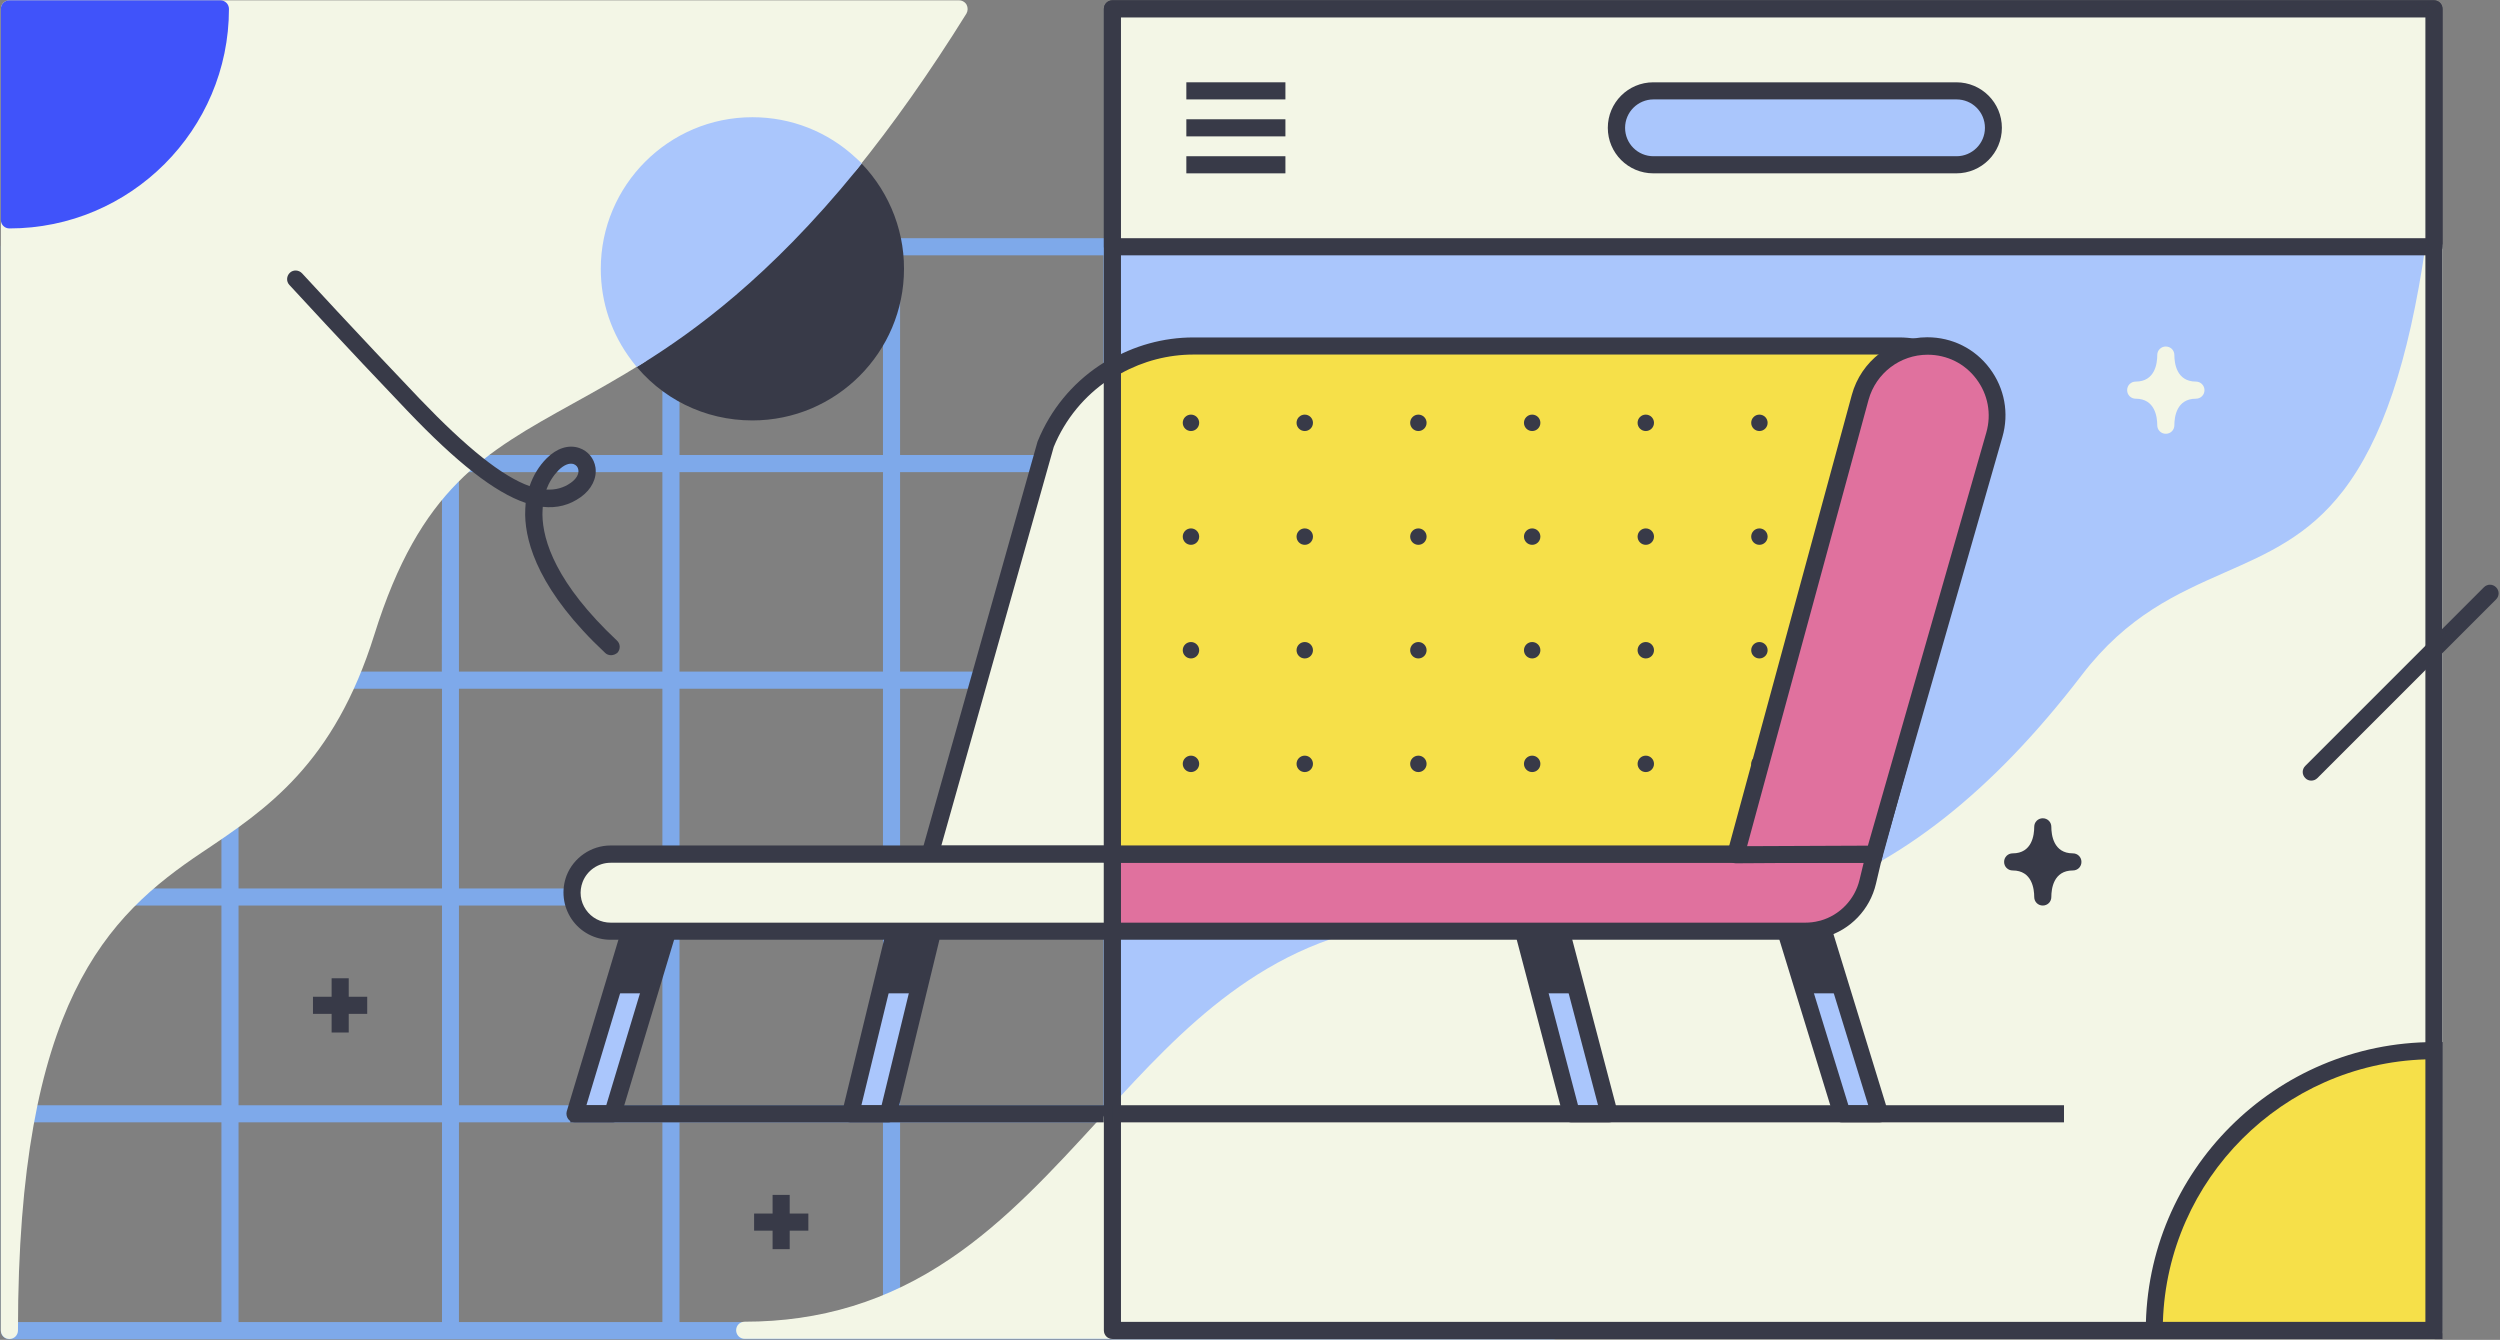 <svg xmlns="http://www.w3.org/2000/svg" xmlns:xlink="http://www.w3.org/1999/xlink" width="1461" height="783" version="1.1" viewBox="0 0 1461 783"><rect x="0" y="0" width="1461" height="783" fill="#808080" stroke="none"/><title>ar</title><desc>Created with Sketch.</desc><g id="Page-1" fill="none" fill-rule="evenodd" stroke="none" stroke-width="1"><g id="ar" transform="translate(-240, -135)"><g id="Group" transform="translate(240, 135)"><path id="Shape" fill="#7EA9EA" fill-rule="nonzero" d="M907.5,139.2 L778.6,139.2 L649.8,139.2 L521,139.2 L392.1,139.2 L263.2,139.2 L134.4,139.2 L5.5,139.2 C2.7,139.2 0.5,141.4 0.5,144.2 L0.5,270.9 L0.5,397.6 L0.5,524.3 L0.5,651 L0.5,777.7 C0.5,780.5 2.7,782.7 5.5,782.7 L134.4,782.7 L263.3,782.7 L392.2,782.7 L521,782.7 L649.9,782.7 L778.8,782.7 L907.7,782.7 C910.5,782.7 912.7,780.5 912.7,777.7 L912.7,650.9 L912.7,524.2 L912.7,397.5 L912.7,270.9 L912.7,144.2 C912.5,141.4 910.3,139.2 907.5,139.2 Z M902.5,392.5 L783.6,392.5 L783.6,275.9 L902.5,275.9 L902.5,392.5 Z M902.5,519.2 L783.6,519.2 L783.6,402.5 L902.5,402.5 L902.5,519.2 Z M10.5,402.5 L129.4,402.5 L129.4,519.2 L10.5,519.2 L10.5,402.5 Z M139.4,402.5 L258.3,402.5 L258.3,519.2 L139.4,519.2 L139.4,402.5 Z M268.2,402.5 L387.1,402.5 L387.1,519.2 L268.2,519.2 L268.2,402.5 Z M397.1,402.5 L516,402.5 L516,519.2 L397.1,519.2 L397.1,402.5 Z M526,402.5 L644.9,402.5 L644.9,519.2 L526,519.2 L526,402.5 Z M654.8,402.5 L773.7,402.5 L773.7,519.2 L654.8,519.2 L654.8,402.5 Z M773.7,392.5 L654.8,392.5 L654.8,275.9 L773.7,275.9 L773.7,392.5 L773.7,392.5 Z M644.8,392.5 L526,392.5 L526,275.9 L644.9,275.9 L644.9,392.5 L644.8,392.5 Z M516,392.5 L397.1,392.5 L397.1,275.9 L516,275.9 L516,392.5 Z M387.1,392.5 L268.2,392.5 L268.2,275.9 L387.1,275.9 L387.1,392.5 L387.1,392.5 Z M258.2,392.5 L139.4,392.5 L139.4,275.9 L258.3,275.9 L258.2,392.5 L258.2,392.5 Z M129.4,392.5 L10.5,392.5 L10.5,275.9 L129.4,275.9 L129.4,392.5 Z M10.5,529.2 L129.4,529.2 L129.4,645.9 L10.5,645.9 L10.5,529.2 Z M139.4,529.2 L258.3,529.2 L258.3,645.9 L139.4,645.9 L139.4,529.2 Z M268.2,529.2 L387.1,529.2 L387.1,645.9 L268.2,645.9 L268.2,529.2 Z M397.1,529.2 L516,529.2 L516,645.9 L397.1,645.9 L397.1,529.2 Z M526,529.2 L644.9,529.2 L644.9,645.9 L526,645.9 L526,529.2 Z M654.8,529.2 L773.7,529.2 L773.7,645.9 L654.8,645.9 L654.8,529.2 Z M783.7,529.2 L902.6,529.2 L902.6,645.9 L783.7,645.9 L783.7,529.2 L783.7,529.2 Z M902.5,265.9 L783.6,265.9 L783.6,149.2 L902.5,149.2 L902.5,265.9 Z M773.7,265.9 L654.8,265.9 L654.8,149.2 L773.7,149.2 L773.7,265.9 L773.7,265.9 Z M644.8,265.9 L526,265.9 L526,149.2 L644.9,149.2 L644.9,265.9 L644.8,265.9 Z M516,265.9 L397.1,265.9 L397.1,149.2 L516,149.2 L516,265.9 Z M387.1,265.9 L268.2,265.9 L268.2,149.2 L387.1,149.2 L387.1,265.9 L387.1,265.9 Z M258.2,265.9 L139.4,265.9 L139.4,149.2 L258.3,149.2 L258.2,265.9 L258.2,265.9 Z M10.5,149.2 L129.4,149.2 L129.4,265.9 L10.5,265.9 L10.5,149.2 Z M10.5,655.9 L129.4,655.9 L129.4,772.6 L10.5,772.6 L10.5,655.9 Z M139.4,655.9 L258.3,655.9 L258.3,772.6 L139.4,772.6 L139.4,655.9 Z M268.2,655.9 L387.1,655.9 L387.1,772.6 L268.2,772.6 L268.2,655.9 Z M397.1,655.9 L516,655.9 L516,772.6 L397.1,772.6 L397.1,655.9 Z M526,655.9 L644.9,655.9 L644.9,772.6 L526,772.6 L526,655.9 Z M654.8,655.9 L773.7,655.9 L773.7,772.6 L654.8,772.6 L654.8,655.9 Z M902.5,772.5 L783.6,772.5 L783.6,655.9 L902.5,655.9 L902.5,772.5 Z"/><path id="Path" fill="#F3F6E6" fill-rule="nonzero" d="M1423,139.2 C1420.5,138.9 1418.1,140.6 1417.6,143 C1392.2,252.8 1333.3,278.6 1281.2,301.3 C1249,315.4 1218.7,328.6 1203.1,360.5 C1164.2,440.2 1115.5,491.1 1054.2,516.1 C1000.6,538 943.7,537.4 893.5,536.9 C867.3,536.6 842.6,536.4 819.6,539.1 C739.3,548.4 690,602.3 642.2,654.4 C615.5,683.5 588,713.6 555.2,735.7 C518.7,760.4 479.5,772.4 435.2,772.4 C432.4,772.4 430.2,774.6 430.2,777.4 C430.2,780.2 432.4,782.4 435.2,782.4 L1422.5,782.4 C1425.3,782.4 1427.5,780.2 1427.5,777.4 L1427.5,144.2 C1427.4,141.6 1425.5,139.5 1423,139.2 Z"/><path id="Path" fill="#383A48" fill-rule="nonzero" d="M500.2,92.3 C499.2,91.4 497.8,90.9 496.4,91 C495,91.1 493.7,91.8 492.9,92.8 C468.8,122.5 429.8,166.3 370.6,203.6 C369.4,204.3 368.6,205.6 368.3,206.9 C368.1,208.3 368.4,209.7 369.2,210.8 C386.1,233 411.8,245.7 439.7,245.7 C488.6,245.7 528.301,205.9 528.301,157.1 C528.4,132.7 518.1,109 500.2,92.3 Z"/><path id="Path" fill="#F3F6E6" fill-rule="nonzero" d="M564.9,2.8 C564,1.2 562.3,0.2 560.5,0.2 L5.5,0.2 C2.7,0.2 0.5,2.4 0.5,5.2 L0.5,777.5 C0.5,780.3 2.7,782.5 5.5,782.5 C8.3,782.5 10.5,780.3 10.5,777.5 C10.5,585.7 62.7,535.2 118.1,498.1 C155.9,472.8 195.1,446.6 218.8,370.8 C245.5,285.4 283,264.6 334.9,235.8 C348.1,228.5 361.7,220.9 376.4,211.7 C377.6,211 378.4,209.7 378.7,208.4 C378.9,207 378.6,205.6 377.7,204.5 C367.3,190.9 361.8,174.5 361.8,157.3 C361.8,114.4 396.7,79.5 439.6,79.5 C459.4,79.5 478.2,86.9 492.6,100.4 C493.6,101.3 495,101.8 496.4,101.7 C497.8,101.6 499.1,100.9 499.9,99.9 C521.5,73.3 543.4,42.3 564.8,7.9 C565.7,6.3 565.7,4.4 564.9,2.8 Z"/><g fill-rule="nonzero" transform="translate(329, 197)"><g transform="translate(209, 0)"><path id="Path" fill="#F3F6E6" d="M556.4,302.2 L5.5,302.2 L73.1,62.6 C87.3,27.9 121.1,5.3 158.5,5.3 L571.1,5.3 C607.5,5.3 632.3,42.2 618.5,76 L556.4,302.2 Z"/><path id="Shape" fill="#383A48" d="M556.4,307.2 L5.5,307.2 C3.9,307.2 2.5,306.5 1.5,305.2 C0.6,304 0.3,302.3 0.7,300.8 L68.3,61.2 C68.4,61 68.4,60.8 68.5,60.7 C83.5,24 118.9,0.3 158.6,0.3 L571.2,0.3 C590,0.3 607.4,9.6 617.9,25.2 C628.3,40.7 630.3,60.3 623.4,77.6 L561.3,303.6 C560.6,305.7 558.6,307.2 556.4,307.2 Z M12.1,297.2 L552.6,297.2 L613.7,74.6 C613.8,74.4 613.8,74.2 613.9,74 C619.8,59.5 618.2,43.7 609.5,30.7 C600.8,17.7 586.8,10.2 571.1,10.2 L158.5,10.2 C123,10.2 91.3,31.4 77.8,64.2 L12.1,297.2 Z"/></g><g transform="translate(2, 319)"><g><polygon id="Path" fill="#AAC6FC" points="65.9 5.7 27 134.9 5 134.9 43.8 5.7"/><path id="Shape" fill="#383A48" d="M27,139.9 L5,139.9 C3.4,139.9 1.9,139.2 1,137.9 C0.1,136.6 -0.2,135 0.2,133.5 L39.1,4.3 C39.7,2.2 41.7,0.7 43.9,0.7 L66,0.7 C67.6,0.7 69.1,1.4 70,2.7 C70.9,4 71.2,5.6 70.8,7.1 L31.9,136.3 C31.2,138.4 29.2,139.9 27,139.9 Z M11.7,129.9 L23.3,129.9 L59.2,10.7 L47.6,10.7 L11.7,129.9 Z"/></g><polygon id="Path" fill="#383A48" points="28.8 64.5 50.8 64.5 65.9 8.8 43.4 8.8"/><g transform="translate(161, 0)"><polygon id="Path" fill="#AAC6FC" points="58.5 5.7 27.1 134.9 5 134.9 36.5 5.7"/><path id="Shape" fill="#383A48" d="M27.1,139.9 L5,139.9 C3.5,139.9 2,139.2 1.1,138 C0.2,136.8 -0.2,135.2 0.2,133.7 L31.6,4.5 C32.1,2.3 34.2,0.7 36.5,0.7 L58.6,0.7 C60.1,0.7 61.6,1.4 62.5,2.6 C63.4,3.8 63.8,5.4 63.4,6.9 L32,136 C31.4,138.3 29.4,139.9 27.1,139.9 Z M11.4,129.9 L23.2,129.9 L52.2,10.7 L40.4,10.7 L11.4,129.9 Z"/></g><polygon id="Path" fill="#383A48" points="186.6 64.5 208.6 64.5 220.9 8.8 198.4 8.8"/></g><g transform="translate(590, 319)"><g transform="translate(153, 0)"><polygon id="Path" fill="#AAC6FC" points="5.1 5.7 44.8 134.9 66.9 134.9 27.1 5.7"/><path id="Shape" fill="#383A48" d="M66.9,139.9 L44.8,139.9 C42.6,139.9 40.7,138.5 40,136.4 L0.3,7.2 C-0.2,5.7 0.1,4 1.1,2.8 C2,1.5 3.5,0.8 5.1,0.8 L27.2,0.8 C29.4,0.8 31.3,2.2 32,4.3 L71.7,133.5 C72.2,135 71.9,136.7 70.9,137.9 C70,139.1 68.5,139.9 66.9,139.9 Z M48.5,129.9 L60.1,129.9 L23.4,10.7 L11.8,10.7 L48.5,129.9 Z"/></g><g><polygon id="Path" fill="#AAC6FC" points="5.7 5.7 39.7 134.9 61.7 134.9 27.8 5.7"/><path id="Shape" fill="#383A48" d="M61.7,139.9 L39.6,139.9 C37.3,139.9 35.3,138.4 34.8,136.2 L0.8,7 C0.4,5.5 0.7,3.9 1.7,2.7 C2.6,1.5 4.1,0.8 5.7,0.8 L27.8,0.8 C30.1,0.8 32.1,2.3 32.6,4.5 L66.6,133.7 C67,135.2 66.7,136.8 65.7,138 C64.7,139.1 63.3,139.9 61.7,139.9 Z M43.5,129.9 L55.2,129.9 L23.9,10.7 L12.2,10.7 L43.5,129.9 Z"/></g><polygon id="Path" fill="#383A48" points="16.8 64.5 38.9 64.5 28.2 8.8 5.7 8.8"/><polygon id="Path" fill="#383A48" points="173.8 64.5 194.7 64.5 181.1 8.8 159.8 8.8"/></g><g transform="translate(0, 297)"><path id="Path" fill="#F3F6E6" d="M27.8,50.2 L724.9,50.2 C742.4,50.2 757.5,38.2 761.6,21.2 L765.4,5.1 L27.8,5.1 C18.5,5.1 10.2,10.8 6.8,19.5 L6.8,19.5 C1.1,34.3 12,50.2 27.8,50.2 Z"/><path id="Shape" fill="#383A48" d="M724.9,55.2 L27.8,55.2 C18.7,55.2 10.2,50.7 5.1,43.2 C-1.30506717e-13,35.7 -1.1,26.2 2.1,17.7 C6.2,7.2 16.5,0.1 27.8,0.1 L765.4,0.1 C766.9,0.1 768.4,0.8 769.3,2 C770.2,3.2 770.6,4.8 770.2,6.3 L766.4,22.4 C761.8,41.7 744.8,55.2 724.9,55.2 Z M27.8,10.2 C20.6,10.2 14.1,14.7 11.5,21.4 C9.4,26.9 10.1,32.8 13.4,37.6 C16.7,42.4 22,45.2 27.9,45.2 L725,45.2 C740.2,45.2 753.3,34.9 756.8,20.1 L759.2,10.2 L27.8,10.2 L27.8,10.2 Z"/></g><rect id="Rectangle" width="890.8" height="10" x="4.3" y="448.9" fill="#383A48"/><g transform="translate(720, 0)"><path id="Path" fill="#E0719E" d="M117.8,5.3 L117.8,5.3 C99.4,5.3 83.3,17.6 78.5,35.3 L5.8,302.6 L86.7,302.2 L157,57.2 C164.5,31.2 144.9,5.3 117.8,5.3 Z"/><path id="Shape" fill="#383A48" d="M5.8,307.5 C4.2,307.5 2.8,306.8 1.8,305.5 C0.8,304.3 0.5,302.6 0.9,301.1 L73.6,33.8 C79,13.9 97.1,0.1 117.7,0.1 C132.2,0.1 145.5,6.7 154.2,18.3 C162.9,29.9 165.6,44.5 161.6,58.4 L91.3,303.4 C90.7,305.5 88.7,307 86.5,307 L5.8,307.5 L5.8,307.5 Z M117.8,10.3 C101.7,10.3 87.6,21.1 83.3,36.6 L12.3,297.5 L82.9,297.2 L152.1,55.8 C155.2,44.9 153.1,33.5 146.3,24.5 C139.5,15.5 129.2,10.3 117.8,10.3 Z"/></g></g><g fill-rule="nonzero" transform="translate(645, 0)"><rect id="Rectangle" width="772.3" height="772.3" x="5.1" y="5.2" fill="#AAC6FC"/><path id="Path" fill="#F3F6E6" d="M777.8,139.2 C775.2,139 772.9,140.9 772.5,143.5 C762.5,211.8 747.1,257.4 724.1,287.1 C704,313.1 680.3,323.5 655.3,334.5 C627.3,346.9 598.3,359.6 571.6,394.5 C519.3,462.8 464.9,505.6 405.2,525.4 C352.8,542.8 303.6,540.7 256,538.6 C227.6,537.4 200.7,536.2 174.4,539.3 C94.3,548.6 44.9,602.4 1.3,649.9 C0.5,650.8 -1.13686838e-13,652 -1.13686838e-13,653.3 L-1.13686838e-13,777.6 C-1.13686838e-13,780.4 2.2,782.6 5,782.6 L777.3,782.6 C780.1,782.6 782.304,780.4 782.304,777.6 L782.304,144.2 C782.4,141.6 780.4,139.4 777.8,139.2 Z"/><path id="Shape" fill="#383A48" d="M777.4,782.5 L5.1,782.5 C2.3,782.5 0.1,780.3 0.1,777.5 L0.1,5.2 C0.1,2.4 2.3,0.2 5.1,0.2 L777.4,0.2 C780.2,0.2 782.4,2.4 782.4,5.2 L782.4,777.5 C782.4,780.3 780.2,782.5 777.4,782.5 Z M10.1,772.5 L772.4,772.5 L772.4,10.2 L10.1,10.2 L10.1,772.5 Z"/></g><g fill-rule="nonzero" transform="translate(645, 0)"><g><rect id="Rectangle" width="772.3" height="139" x="5.1" y="5.2" fill="#F3F6E6"/><path id="Shape" fill="#383A48" d="M777.4,149.2 L5.1,149.2 C2.3,149.2 0.1,147 0.1,144.2 L0.1,5.2 C0.1,2.4 2.3,0.2 5.1,0.2 L777.4,0.2 C780.2,0.2 782.4,2.4 782.4,5.2 L782.4,144.2 C782.4,146.9 780.2,149.2 777.4,149.2 Z M10.1,139.2 L772.4,139.2 L772.4,10.2 L10.1,10.2 L10.1,139.2 Z"/></g><g id="Rectangle" fill="#383A48" transform="translate(48, 48)"><rect width="57.9" height="10" x=".3" y=".1"/><rect width="57.9" height="10" x=".3" y="21.7"/><rect width="57.9" height="10" x=".3" y="43.3"/></g><g transform="translate(294, 48)"><path id="Path" fill="#AAC6FC" d="M204.3,48.3 L27.2,48.3 C15.3,48.3 5.6,38.6 5.6,26.7 L5.6,26.7 C5.6,14.8 15.3,5.1 27.2,5.1 L204.3,5.1 C216.2,5.1 225.9,14.8 225.9,26.7 L225.9,26.7 C225.9,38.6 216.2,48.3 204.3,48.3 Z"/><path id="Shape" fill="#383A48" d="M204.3,53.3 L27.2,53.3 C12.5,53.3 0.6,41.4 0.6,26.7 C0.6,12 12.5,0.1 27.2,0.1 L204.3,0.1 C219,0.1 230.9,12 230.9,26.7 C230.9,41.4 219,53.3 204.3,53.3 Z M27.3,10.1 C18.2,10.1 10.7,17.5 10.7,26.7 C10.7,35.9 18.1,43.3 27.3,43.3 L204.4,43.3 C213.5,43.3 221,35.9 221,26.7 C221,17.5 213.6,10.1 204.4,10.1 L27.3,10.1 Z"/></g></g><g fill-rule="nonzero" transform="translate(1254, 609)"><path id="Path" fill="#F6E049" d="M5,168.5 C5,78.2 78.2,5 168.5,5 L168.5,168.5 L5,168.5 Z"/><path id="Shape" fill="#383A48" d="M173.4,173.5 L0,173.5 L0,168.5 C0,75.6 75.6,0 168.5,0 L173.5,0 L173.4,173.5 L173.4,173.5 Z M10,163.5 L163.4,163.5 L163.4,10.1 C80,12.7 12.6,80.1 10,163.5 Z"/></g><path id="Shape" fill="#383A48" fill-rule="nonzero" d="M357.1,382.9 C355.9,382.9 354.6,382.5 353.7,381.6 C315.5,345.9 307.2,318 306.9,300.9 C306.9,298.5 307,296.2 307.2,293.9 C289.1,287.8 266.8,270.2 238,240 C201.3,201.6 169.4,166.8 169.1,166.5 C167.2,164.5 167.4,161.3 169.4,159.4 C171.4,157.5 174.6,157.7 176.5,159.7 C176.8,160 208.7,194.8 245.3,233.1 C272.7,261.7 293.5,278.4 309.5,284.1 C311.6,277.9 315,272.3 319.5,267.8 C325.4,261.9 332.3,259.7 338.5,261.8 C343.6,263.5 347.2,267.9 348,273.2 C348.9,279.5 345.7,286 339.4,290.5 C332.8,295.2 325.5,297.1 317.2,296.2 C317.1,297.7 317,299.2 317,300.8 C317.2,316 325,341 360.6,374.4 C362.6,376.3 362.7,379.4 360.8,381.5 C359.8,382.3 358.5,382.9 357.1,382.9 Z M319.3,286.1 C324.7,286.4 329.4,285.1 333.5,282.2 C336.8,279.9 338.4,277.1 338,274.6 C337.8,273 336.7,271.7 335.2,271.2 C332.7,270.4 329.5,271.7 326.4,274.8 C323.3,278 320.9,281.8 319.3,286.1 Z"/><path id="Path" fill="#F3F6E6" fill-rule="nonzero" d="M1283.3,223 C1271.9,223 1270.7,212.1 1270.7,207.5 C1270.7,204.7 1268.5,202.5 1265.7,202.5 C1262.9,202.5 1260.7,204.7 1260.7,207.5 C1260.7,212.2 1259.5,223 1248.1,223 C1245.3,223 1243.1,225.2 1243.1,228 C1243.1,230.8 1245.3,233 1248.1,233 C1259.5,233 1260.7,243.9 1260.7,248.5 C1260.7,251.3 1262.9,253.5 1265.7,253.5 C1268.5,253.5 1270.7,251.3 1270.7,248.5 C1270.7,243.8 1271.9,233 1283.3,233 C1286.1,233 1288.3,230.8 1288.3,228 C1288.3,225.2 1286,223 1283.3,223 Z"/><path id="Path" fill="#383A48" fill-rule="nonzero" d="M1211.4,498.7 C1200,498.7 1198.8,487.8 1198.8,483.2 C1198.8,480.4 1196.6,478.2 1193.8,478.2 C1191,478.2 1188.8,480.4 1188.8,483.2 C1188.8,487.9 1187.6,498.7 1176.2,498.7 C1173.4,498.7 1171.2,500.9 1171.2,503.7 C1171.2,506.5 1173.4,508.7 1176.2,508.7 C1187.6,508.7 1188.8,519.6 1188.8,524.2 C1188.8,527 1191,529.2 1193.8,529.2 C1196.6,529.2 1198.8,527 1198.8,524.2 C1198.8,519.5 1200,508.7 1211.4,508.7 C1214.2,508.7 1216.4,506.5 1216.4,503.7 C1216.4,500.9 1214.2,498.7 1211.4,498.7 Z"/><path id="Path" fill="#AAC6FC" fill-rule="nonzero" d="M500.2,92.3 C483.7,76.9 462.3,68.5 439.7,68.5 C390.8,68.5 351.1,108.3 351.1,157.1 C351.1,176.7 357.4,195.3 369.3,210.9 L372.1,214.5 L376,212.1 C405,193.9 449.4,162.3 500.8,99.1 L503.7,95.5 L500.2,92.3 Z"/><g transform="translate(182, 571)"><rect id="Rectangle" width="10" height="31.7" x="11.8" y=".7" fill="#383A48" fill-rule="nonzero"/><g transform="translate(0, 11)"><line id="Path" x1=".9" x2="32.7" y1="5.5" y2="5.5"/><rect id="Rectangle" width="31.7" height="10" x=".9" y=".5" fill="#383A48" fill-rule="nonzero"/></g></g><g transform="translate(440, 698)"><rect id="Rectangle" width="10" height="31.7" x="11.5" y=".3" fill="#383A48" fill-rule="nonzero"/><g transform="translate(0, 11)"><line id="Path" x1=".7" x2="32.4" y1="5.2" y2="5.2"/><rect id="Rectangle" width="31.7" height="10" x=".7" y=".2" fill="#383A48" fill-rule="nonzero"/></g></g><path id="Path" fill="#383A48" fill-rule="nonzero" d="M1350.7,456.2 C1349.4,456.2 1348.1,455.7 1347.2,454.7 C1345.2,452.7 1345.2,449.6 1347.2,447.6 L1451.6,343.2 C1453.6,341.2 1456.7,341.2 1458.7,343.2 C1460.7,345.2 1460.7,348.3 1458.7,350.3 L1354.3,454.7 C1353.3,455.7 1352,456.2 1350.7,456.2 Z"/><path id="Path" fill="#4053FA" fill-rule="nonzero" d="M128.8,0.2 L5.5,0.2 C2.7,0.2 0.5,2.4 0.5,5.2 L0.5,128.5 C0.5,131.3 2.7,133.5 5.5,133.5 C76.2,133.5 133.8,75.9 133.8,5.2 C133.8,2.5 131.6,0.2 128.8,0.2 Z"/><g fill-rule="nonzero" transform="translate(645, 197)"><g><path id="Path" fill="#F6E049" d="M512.5,75.9 L450.4,302.2 L5.1,302.2 L5.1,18.3 C19.1,9.9 35.4,5.2 52.5,5.2 L465.1,5.2 C468.1,5.2 471,5.4 473.8,5.9 C505.3,11.3 525.2,45 512.5,75.9 Z"/><path id="Shape" fill="#383A48" d="M454.2,307.2 L0.1,307.2 L0.1,15.5 L2.5,14 C17.6,5 34.9,0.2 52.4,0.2 L465,0.2 C468.2,0.2 471.4,0.5 474.6,1 C491.4,3.8 505.8,14.1 514.2,29.2 C522.5,44.1 523.6,61.7 517.2,77.5 L454.2,307.2 Z M10.1,297.2 L446.5,297.2 L507.7,74.3 L507.8,74 C513.2,60.9 512.3,46.4 505.5,34.1 C498.6,21.7 486.7,13.3 473,10.9 C470.4,10.5 467.8,10.2 465.1,10.2 L52.5,10.2 C37.7,10.2 23.1,14 10.1,21.2 L10.1,297.2 Z"/></g><g id="Oval" fill="#383A48" transform="translate(46, 45)"><circle cx="403.7" cy="5.1" r="4.8"/><circle cx="403.7" cy="71.6" r="4.8"/><circle cx="403.7" cy="138" r="4.8"/><circle cx="403.7" cy="204.4" r="4.8"/><circle cx="337.2" cy="5.1" r="4.8"/><circle cx="337.2" cy="71.6" r="4.8"/><circle cx="337.2" cy="138" r="4.8"/><circle cx="337.2" cy="204.4" r="4.8"/><circle cx="270.8" cy="5.1" r="4.8"/><circle cx="270.8" cy="71.6" r="4.8"/><circle cx="270.8" cy="138" r="4.8"/><circle cx="270.8" cy="204.4" r="4.8"/><circle cx="204.4" cy="5.1" r="4.8"/><circle cx="204.4" cy="71.6" r="4.8"/><circle cx="204.4" cy="138" r="4.8"/><circle cx="204.4" cy="204.4" r="4.8"/><circle cx="137.9" cy="5.1" r="4.8"/><circle cx="137.9" cy="71.6" r="4.8"/><circle cx="137.9" cy="138" r="4.8"/><circle cx="137.9" cy="204.4" r="4.8"/><circle cx="71.5" cy="5.1" r="4.8"/><circle cx="71.5" cy="71.6" r="4.8"/><circle cx="71.5" cy="138" r="4.8"/><circle cx="71.5" cy="204.4" r="4.8"/><circle cx="5" cy="5.1" r="4.8"/><circle cx="5" cy="71.6" r="4.8"/><circle cx="5" cy="138" r="4.8"/><circle cx="5" cy="204.4" r="4.8"/></g><g transform="translate(234, 319)"><g transform="translate(152, 0)"><polygon id="Path" fill="#AAC6FC" points="5.7 5.7 45.5 134.9 67.5 134.9 27.8 5.7"/><path id="Shape" fill="#383A48" d="M67.5,139.9 L45.4,139.9 C43.2,139.9 41.3,138.5 40.6,136.4 L0.9,7.2 C0.4,5.7 0.7,4 1.7,2.8 C2.6,1.5 4.1,0.8 5.7,0.8 L27.8,0.8 C30,0.8 31.9,2.2 32.6,4.3 L72.3,133.5 C72.8,135 72.5,136.7 71.5,137.9 C70.6,139.1 69.1,139.9 67.5,139.9 Z M49.2,129.9 L60.8,129.9 L24.1,10.7 L12.5,10.7 L49.2,129.9 Z"/></g><g><polygon id="Path" fill="#AAC6FC" points="5.3 5.7 39.3 134.9 61.4 134.9 27.4 5.7"/><path id="Shape" fill="#383A48" d="M61.4,139.9 L39.3,139.9 C37,139.9 35,138.4 34.5,136.2 L0.5,7 C0.1,5.5 0.4,3.9 1.4,2.7 C2.3,1.5 3.8,0.8 5.4,0.8 L27.5,0.8 C29.8,0.8 31.8,2.3 32.3,4.5 L66.3,133.7 C66.7,135.2 66.4,136.8 65.4,138 C64.4,139.1 62.9,139.9 61.4,139.9 Z M43.2,129.9 L54.9,129.9 L23.6,10.7 L11.9,10.7 L43.2,129.9 Z"/></g><polygon id="Path" fill="#383A48" points="16.5 64.5 38.5 64.5 27.8 8.8 5.3 8.8"/><polygon id="Path" fill="#383A48" points="173.4 64.5 194.3 64.5 180.7 8.8 159.4 8.8"/></g><g transform="translate(0, 297)"><path id="Path" fill="#E0719E" d="M450.4,5.2 L446.6,21.3 C443.4,34.8 433.2,45.1 420.3,48.8 C419.9,48.9 419.6,49 419.2,49.1 C416.2,49.9 413.1,50.3 409.9,50.3 L5.1,50.3 L5.1,5.3 L450.4,5.2 L450.4,5.2 Z"/><path id="Shape" fill="#383A48" d="M409.9,55.2 L5.1,55.2 C2.3,55.2 0.1,53 0.1,50.2 L0.1,5.2 C0.1,2.4 2.3,0.2 5.1,0.2 L450.3,0.2 C451.8,0.2 453.3,0.9 454.2,2.1 C455.1,3.3 455.5,4.9 455.1,6.4 L451.3,22.5 C447.8,37.5 436.4,49.4 421.6,53.6 C421.2,53.7 420.7,53.9 420.3,54 C417,54.8 413.5,55.2 409.9,55.2 Z M10.1,45.2 L409.9,45.2 C412.6,45.2 415.4,44.9 418,44.2 C418.3,44.1 418.6,44.1 418.8,44 L418.9,44 C430.2,40.8 439,31.6 441.7,20.2 L444.1,10.3 L10.1,10.3 L10.1,45.2 L10.1,45.2 Z"/></g><rect id="Rectangle" width="556.1" height="10" x="5.1" y="448.9" fill="#383A48"/><g transform="translate(364, 0)"><path id="Path" fill="#E0719E" d="M117.5,5.3 L117.5,5.3 C99.1,5.3 83,17.6 78.2,35.3 L5.5,302.6 L86.4,302.2 L156.7,57.2 C164.1,31.2 144.6,5.3 117.5,5.3 Z"/><path id="Shape" fill="#383A48" d="M5.4,307.5 C3.8,307.5 2.4,306.8 1.4,305.5 C0.4,304.3 0.1,302.6 0.5,301.1 L73.2,33.8 C78.6,13.9 96.7,0.1 117.3,0.1 C131.8,0.1 145.1,6.7 153.8,18.3 C162.5,29.9 165.2,44.5 161.2,58.4 L90.9,303.4 C90.3,305.5 88.3,307 86.1,307 L5.4,307.5 C5.5,307.5 5.5,307.5 5.4,307.5 Z M117.5,10.3 C101.4,10.3 87.3,21.1 83,36.6 L12,297.5 L82.6,297.2 L151.8,55.8 C154.9,44.9 152.8,33.5 146,24.5 C139.2,15.4 128.8,10.3 117.5,10.3 Z"/></g></g></g></g></g></svg>